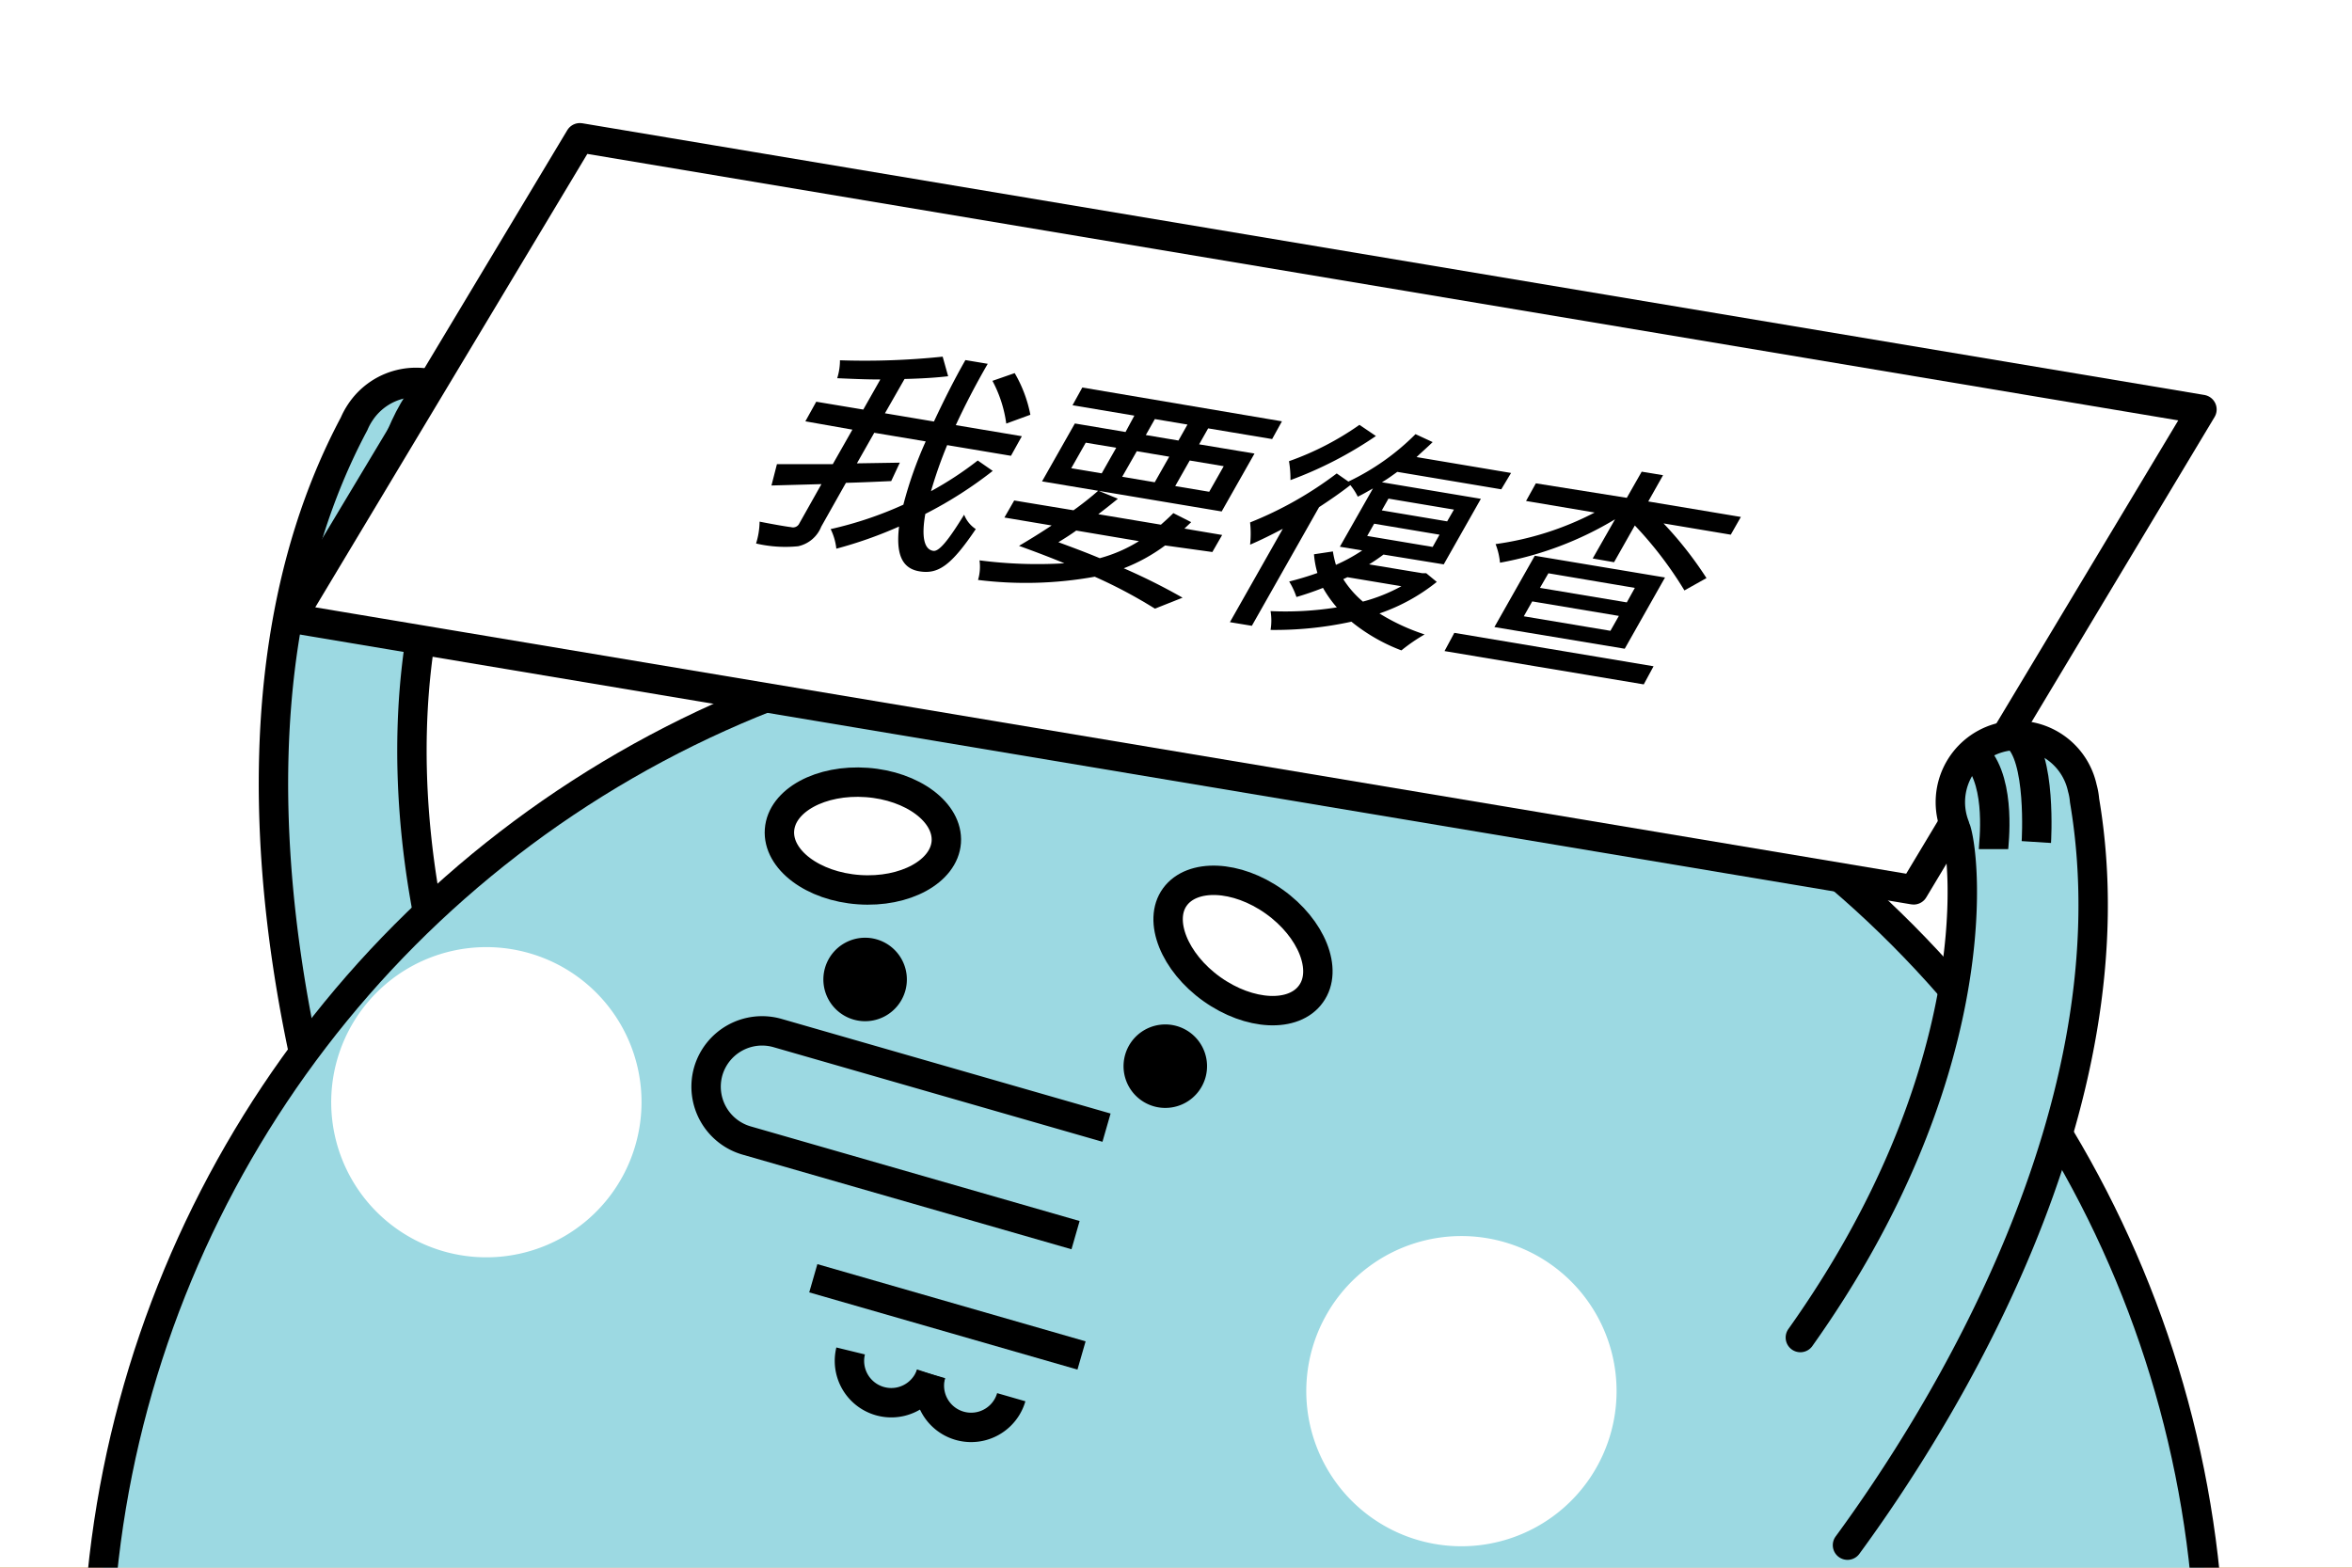 <svg xmlns="http://www.w3.org/2000/svg" xmlns:xlink="http://www.w3.org/1999/xlink" viewBox="0 0 240 160"><defs><style>.a,.h{fill:none;}.b{isolation:isolate;}.c{fill:#333;mix-blend-mode:multiply;}.d{fill:#f66c00;}.d,.e,.g,.h,.i,.k{stroke:#000;}.d,.e,.g,.k{stroke-linecap:round;stroke-linejoin:round;}.d,.e{stroke-width:5px;}.e,.i,.j,.k{fill:#fff;}.f{clip-path:url(#a);}.g{fill:#9cd9e2;}.g,.h,.i,.k{stroke-width:3px;}.h,.i{stroke-miterlimit:10;}</style><clipPath id="a"><rect class="a" width="240" height="160"/></clipPath></defs><title>q3-step-2</title><g class="b"><rect class="c" x="-1074.85" y="-414.4" width="1920" height="1080"/><rect class="d" x="-856.82" y="-304.4" width="1500" height="841.88" rx="38.55" ry="38.55"/><rect class="e" x="-343.41" y="-242.51" width="927.4" height="621.73" rx="42.06" ry="42.06"/><g class="f"><path class="g" d="M35.13,123c-4.83-15-14-51.58,1-79.74a7.07,7.07,0,0,1,.62-1.15l0,0h0A6.81,6.81,0,1,1,47.9,49.92h0s0,0,0,0l-.24.31c-2.18,3.06-10.74,23.14-1.23,54.16"/><path class="h" d="M43.37,50.89c.16-.38,1.29-6.51,4.61-8.44"/><path class="h" d="M39.44,48.83s2.26-8.58,5.37-9.58"/><circle class="g" cx="117.72" cy="171.51" r="107.83"/><path class="i" d="M96.56,85.94c-.22,3-4.21,5.19-8.91,4.86s-8.33-3.07-8.11-6.09,4.21-5.19,8.9-4.85S96.77,82.92,96.56,85.94Z"/><path class="i" d="M133.78,101.43c-1.75,2.47-6.29,2.25-10.12-.48s-5.53-7-3.77-9.41,6.29-2.25,10.13.48S135.54,99,133.78,101.43Z"/><path class="h" d="M109.75,126.06,76.18,116.4a5.72,5.72,0,0,1-3.91-7.06h0a5.72,5.72,0,0,1,7.06-3.91l33.58,9.66"/><path d="M92.37,101.15a4.26,4.26,0,1,1-2.92-5.28A4.26,4.26,0,0,1,92.37,101.15Z"/><path d="M123,110a4.26,4.26,0,1,1-2.92-5.28A4.26,4.26,0,0,1,123,110Z"/><path class="h" d="M95,140.24a4.27,4.27,0,0,1-8.2-2.36"/><path class="h" d="M103.19,142.6A4.26,4.26,0,1,1,95,140.24"/><line class="h" x1="82.99" y1="130.46" x2="110.36" y2="138.34"/><path class="j" d="M164.34,146.35a15.83,15.83,0,1,1-10.84-19.58A15.82,15.82,0,0,1,164.34,146.35Z"/><path class="j" d="M64.84,116.87A15.83,15.83,0,1,1,54,97.28,15.81,15.81,0,0,1,64.84,116.87Z"/><polygon class="k" points="195.27 90.82 29.75 63.1 59.17 14.06 224.69 41.79 195.27 90.82"/><path class="g" d="M188.52,157.7c9.29-12.67,29.51-44.55,24.19-76a6.72,6.72,0,0,0-.23-1.28v0h0a6.81,6.81,0,1,0-13,3.92h0l0,0c0,.13.08.25.13.37,1.1,3.59,2.9,25.35-15.9,51.8"/><path class="h" d="M203.42,86.66c0-.42.83-6.59-1.71-9.47"/><path class="h" d="M207.79,85.94s.56-8.86-2.07-10.79"/><path d="M101.3,48.06a41.87,41.87,0,0,1-6.88,4.39c-.39,2.21-.17,3.61.8,3.77.57.1,1.48-.95,3.16-3.69A3.11,3.11,0,0,0,99.57,54c-2.52,3.73-3.84,4.63-5.76,4.31s-2.37-2-2.07-4.57A43.45,43.45,0,0,1,85.34,56,5.93,5.93,0,0,0,84.76,54a38.1,38.1,0,0,0,7.42-2.49,40.24,40.24,0,0,1,2.28-6.46l-5.25-.88-1.77,3.12,4.38-.07-.88,1.88c-1.52.07-3.09.14-4.62.18L83.8,53.75a3.28,3.28,0,0,1-2.36,2,13.1,13.1,0,0,1-4.29-.28,7.81,7.81,0,0,0,.36-2.23c1.42.28,2.8.52,3.21.56a.71.71,0,0,0,.85-.39l2.25-4-5.1.14.56-2.18c1.52,0,3.53,0,5.7,0l2-3.52L82.18,43l1.11-2,4.8.8,1.74-3.07c-1.53,0-3-.07-4.4-.13a6.12,6.12,0,0,0,.28-1.83,76.29,76.29,0,0,0,10.48-.37l.56,2c-1.37.16-2.89.24-4.45.28l-2,3.5,5,.84c.94-2,2-4.15,3.21-6.27l2.28.38c-1.24,2.14-2.34,4.27-3.26,6.26l6.74,1.13-1.11,2-6.51-1.09A45,45,0,0,0,95,50.13,34.89,34.89,0,0,0,99.77,47Zm1.38-4.83a12.92,12.92,0,0,0-1.41-4.36l2.27-.79a13.54,13.54,0,0,1,1.6,4.25Z"/><path d="M118.89,55.67A17.92,17.92,0,0,1,114.67,58a62.43,62.43,0,0,1,6,3l-2.82,1.12a49.71,49.71,0,0,0-6.14-3.26,39.49,39.49,0,0,1-11.91.33,4.77,4.77,0,0,0,.15-2,46.1,46.1,0,0,0,8.66.3c-1.49-.62-3-1.19-4.63-1.78,1-.59,2.16-1.3,3.33-2.08l-4.82-.81,1-1.74,6.05,1a32,32,0,0,0,2.53-2l2,.82c-.63.52-1.33,1.07-2,1.58l6.39,1.07c.42-.37.85-.76,1.27-1.18l1.82.92-.69.66,3.85.65-1,1.74Zm-3.14-13.25-6.31-1.06,1-1.81L130.81,43l-1,1.81-6.53-1.09-.92,1.63,5.65.94-3.35,5.91-18.33-3.07,3.35-5.91,5.17.87Zm-5.93,11.73c-.61.44-1.22.82-1.82,1.19,1.44.53,2.86,1.06,4.22,1.63a14.94,14.94,0,0,0,4-1.74Zm-.51-6.36,3.11.52,1.48-2.61-3.11-.52Zm5.2.87,3.32.56,1.48-2.61L116,46.05Zm6.66-5.33-3.33-.56-.92,1.63,3.33.56ZM121.4,47l-1.48,2.61,3.47.58,1.48-2.61Z"/><path d="M146.61,59.39a19.32,19.32,0,0,1-5.85,3.22,21.13,21.13,0,0,0,4.61,2.14A17.92,17.92,0,0,0,143,66.38a18.39,18.39,0,0,1-5.1-2.93,36.46,36.46,0,0,1-8.25.84,5.87,5.87,0,0,0,0-1.92,33.2,33.2,0,0,0,6.76-.38A12,12,0,0,1,135,60c-.91.36-1.81.67-2.71.93a7.52,7.52,0,0,0-.74-1.58c.94-.24,1.9-.52,2.88-.87a9.46,9.46,0,0,1-.35-1.91l1.93-.29a10.11,10.11,0,0,0,.31,1.37A17.42,17.42,0,0,0,139,56.18l-2.28-.38,3.38-5.95c-.54.3-1,.58-1.55.84a6.23,6.23,0,0,0-.76-1.18c-1,.78-2.09,1.53-3.19,2.25l-6.86,12.11-2.24-.37,5.4-9.53c-1.16.61-2.31,1.18-3.34,1.62a10.64,10.64,0,0,0,0-2.27,37.73,37.73,0,0,0,8.84-5l1.19.83a24.47,24.47,0,0,0,6.85-4.84l1.75.81c-.53.52-1.09,1-1.64,1.53l9.64,1.62-1,1.67-10.61-1.78c-.53.38-1,.73-1.57,1.06l10.1,1.69-3.79,6.69-6.15-1c-.45.34-1,.72-1.47,1l5.42.9.41,0ZM140.4,44.5A39.91,39.91,0,0,1,131.68,49a11,11,0,0,0-.15-1.93,29.56,29.56,0,0,0,7.19-3.71Zm-3.33,14.61a10,10,0,0,0,2,2.29A17.32,17.32,0,0,0,143,59.83l-5.51-.92Zm2.44-4.41,6.68,1.12.7-1.25-6.67-1.12ZM141,52.09l6.67,1.12.69-1.2-6.68-1.12Z"/><path d="M148.4,64.59,168.73,68l-1,1.85-20.33-3.4Zm21.5-5.65-4.11,7.27L152.49,64l4.12-7.28Zm6.71-4.37-6.86-1.15A38,38,0,0,1,174.13,59l-2.25,1.26a38.86,38.86,0,0,0-5.06-6.63l-2.12,3.75L162.52,57l2.28-4a34.7,34.7,0,0,1-11.74,4.43,6.93,6.93,0,0,0-.45-1.9,31,31,0,0,0,10.11-3.22l-7-1.18,1-1.8L166,50.81l1.52-2.67,2.18.36-1.51,2.68,9.45,1.58Zm-11.42,8.29-8.84-1.48-.86,1.52,8.84,1.48ZM166.82,60,158,58.51,157.14,60,166,61.48Z"/></g><rect class="a" width="240" height="160"/></g></svg>